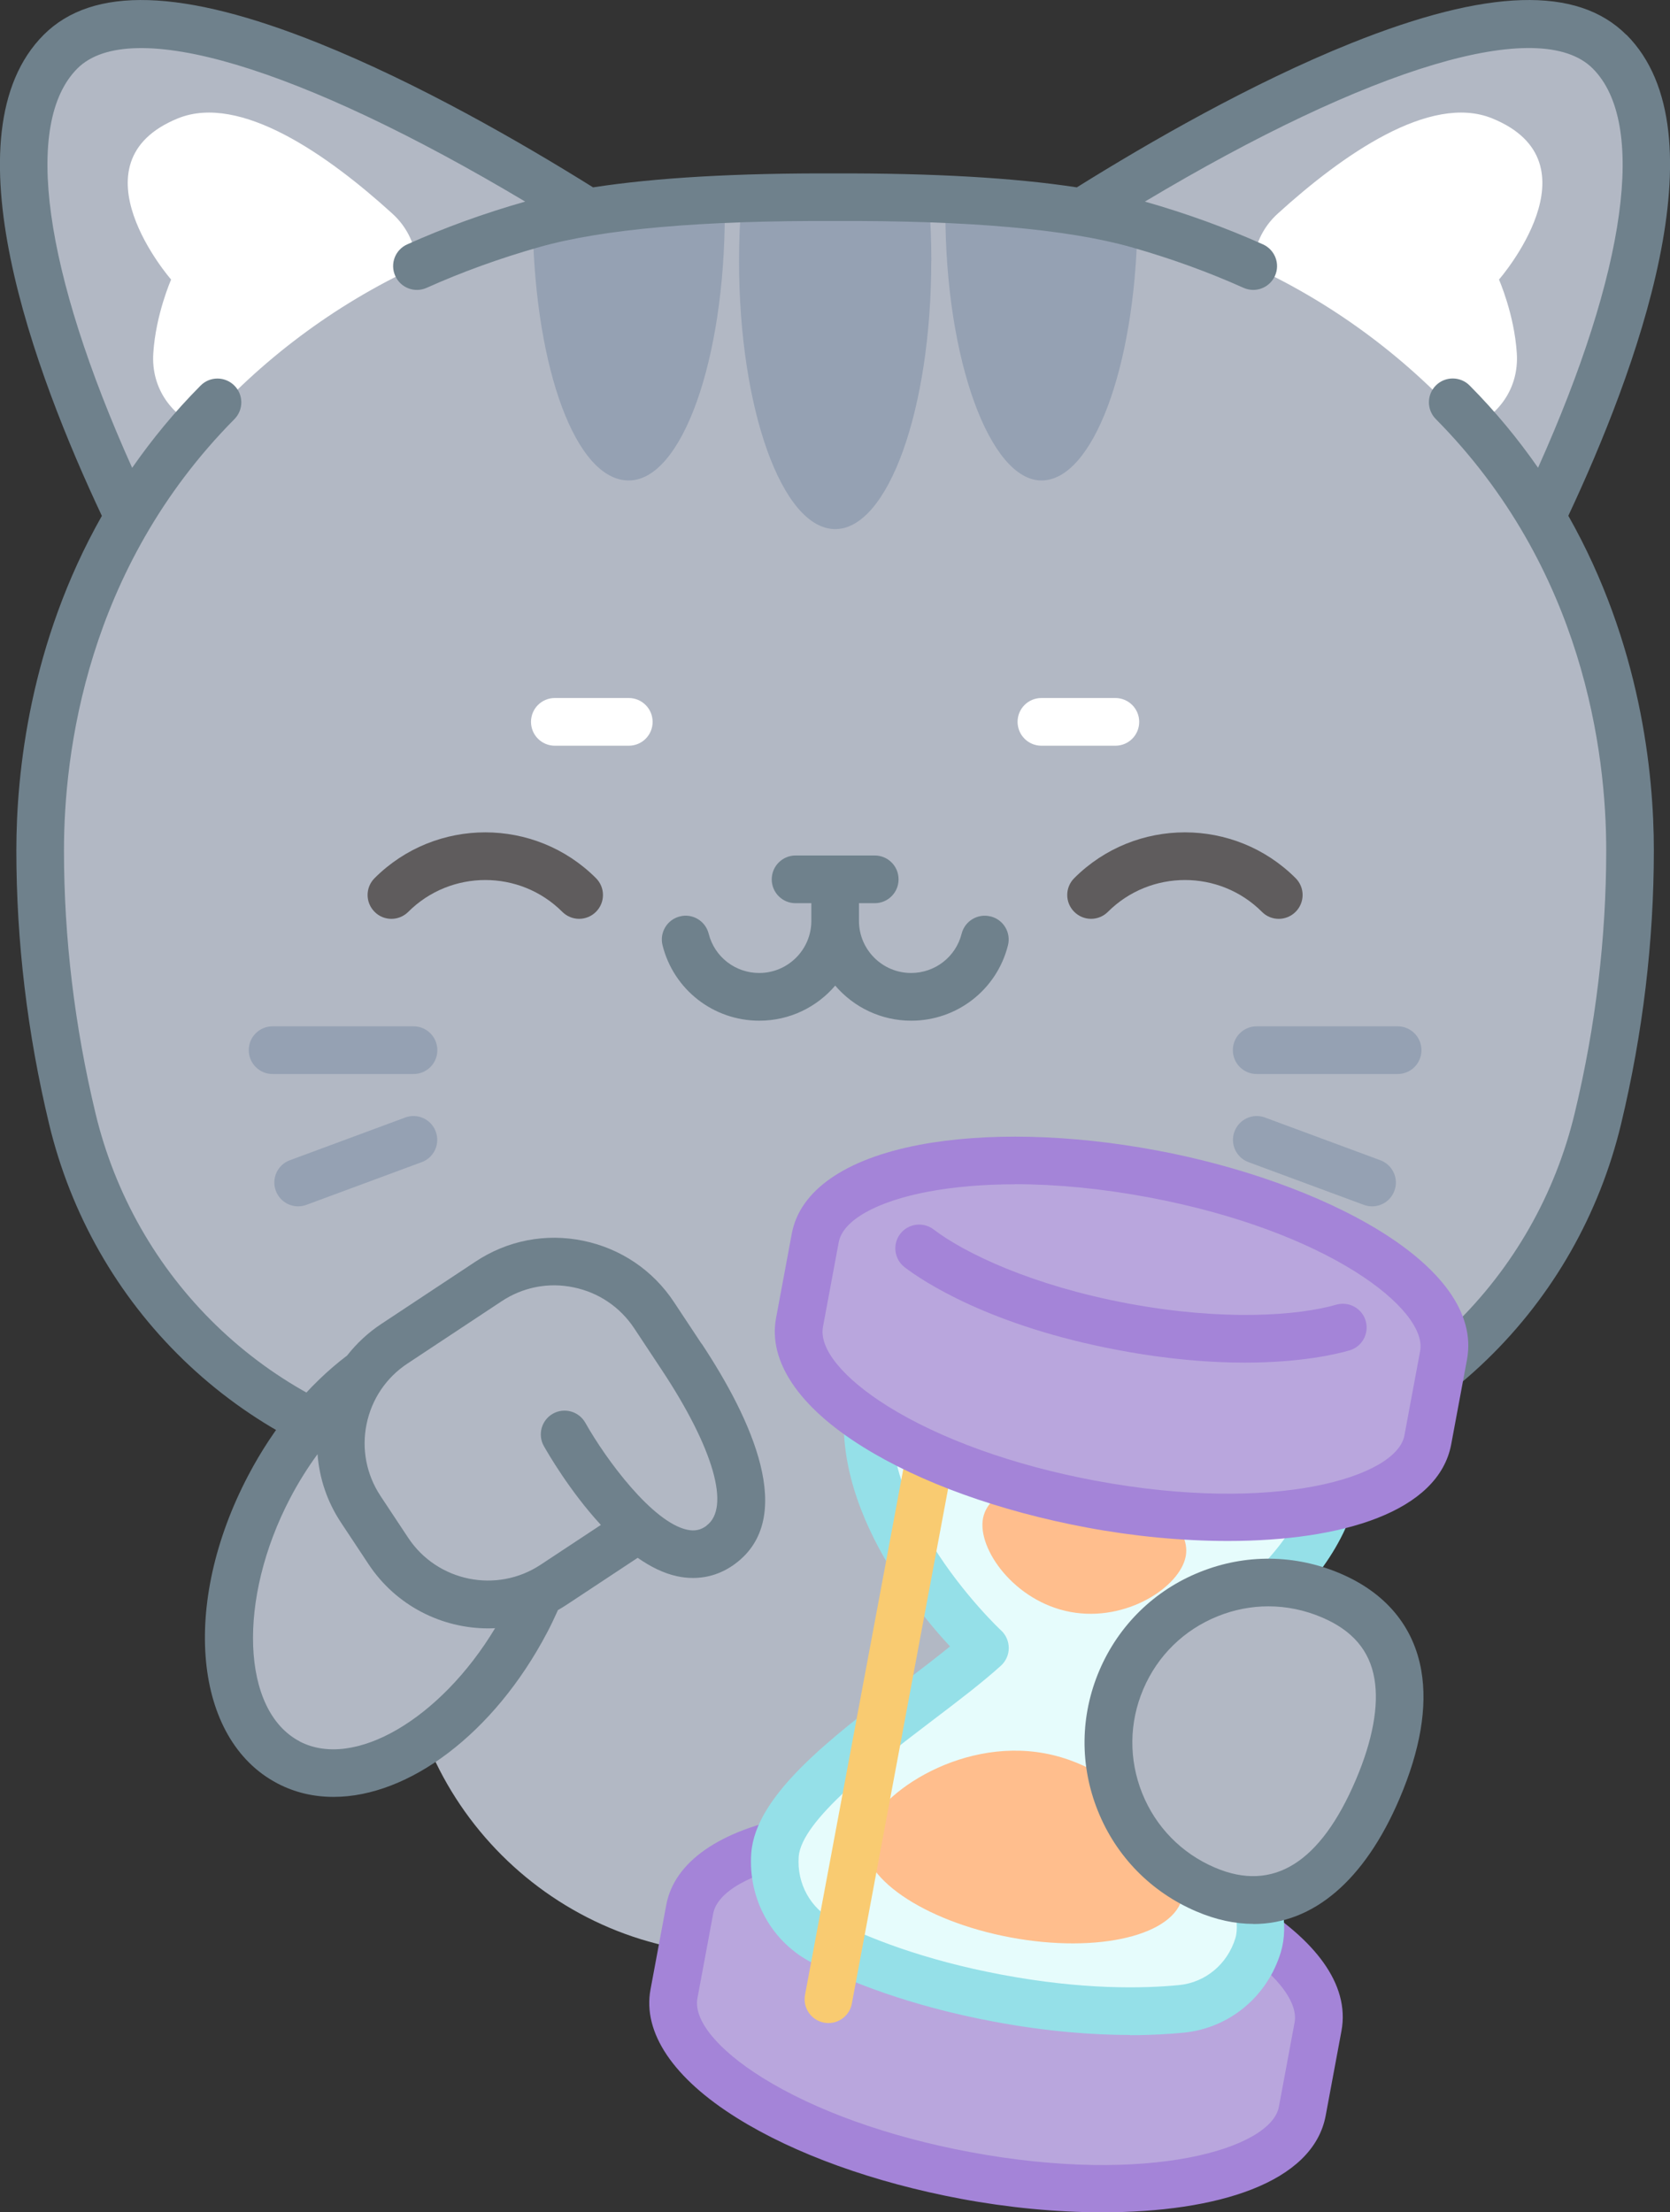 <?xml version="1.0" encoding="UTF-8"?>
<svg id="Capa_2" xmlns="http://www.w3.org/2000/svg" viewBox="0 0 166.56 220.69">
  <rect x="0" y="0" width="166.56" height="220.69" fill="#333333" stroke="none"/>
  <defs>
    <style>
      .cls-1 {
        fill: #5f5c5d;
      }

      .cls-2 {
        fill: #f9cb71;
      }

      .cls-3 {
        fill: #fff;
      }

      .cls-4 {
        fill: #b9a6dd;
      }

      .cls-5 {
        fill: #e6fcfc;
      }

      .cls-6 {
        fill: #6f818c;
      }

      .cls-7 {
        fill: #95a1b3;
      }

      .cls-8 {
        fill: #b2b8c4;
      }

      .cls-9 {
        fill: #ffbe8d;
      }

      .cls-10 {
        fill: #a484d8;
      }

      .cls-11 {
        fill: #95e0e8;
      }
    </style>
  </defs>
  <g id="OBJECTS">
    <g>
      <g>
        <path class="cls-8" d="M160.53,5.15c-9.41-9.41-39.4,7.71-52.61,16.01-6.54-1.09-14.97-1.53-24.63-1.49-9.66-.04-18.09.4-24.63,1.49C45.44,12.85,15.46-4.26,6.05,5.15c-9.34,9.34,1.32,35,6.8,46.43-6.48,10.94-8.85,22.93-8.85,33.25,0,8.92,1.06,17.84,3.2,26.75,4.17,17.4,17.93,30.76,35.46,34.31.34.07.67.13,1.01.2-2.26,4.54-3.54,9.65-3.54,15.06,0,18.67,15.14,33.81,33.81,33.81s33.81-15.14,33.81-33.81c0-4.37-.84-8.54-2.35-12.38,6.17-.68,12.33-1.64,18.5-2.89,17.53-3.55,31.29-16.91,35.46-34.31,2.14-8.91,3.2-17.83,3.2-26.75,0-10.32-2.36-22.3-8.84-33.24,5.46-11.42,16.15-37.09,6.8-46.43Z"/>
        <g>
          <path class="cls-7" d="M92.88,26.04c0,14.77-4.3,26.74-9.58,26.74s-9.59-11.97-9.59-26.74c0-2.02.08-3.99.24-5.88,6.23-.28,12.47-.28,18.7.01.16,1.89.24,3.86.24,5.87Z"/>
          <g>
            <path class="cls-7" d="M72.29,21.19c0,14.76-4.29,26.74-9.58,26.74s-9.28-11.14-9.57-25.17c3.29-.86,6.7-1.47,10.18-1.82,2.99-.29,5.97-.53,8.96-.69.01.32.01.62.01.94Z"/>
            <path class="cls-7" d="M113.44,22.64c-.27,14.08-4.46,25.29-9.57,25.29s-9.58-11.98-9.58-26.74c0-.32,0-.62.01-.94,3.43.18,6.87.46,10.29.83,3.02.32,5.97.85,8.85,1.56Z"/>
          </g>
        </g>
        <path class="cls-3" d="M149.5,27.88s1.53,3.46,1.78,7.34c.24,3.59-1.92,6.32-4.75,7.47-5.94-6.75-13.27-12.27-21.55-16.11.08-1.95.89-3.86,2.48-5.29,6.36-5.78,15.15-12.01,21.37-9.48,10.84,4.42.68,16.07.68,16.07Z"/>
        <path class="cls-3" d="M17.07,27.88s-1.53,3.46-1.78,7.34c-.24,3.59,1.92,6.32,4.75,7.47,5.94-6.75,13.27-12.27,21.55-16.11-.08-1.95-.89-3.86-2.48-5.29-6.36-5.78-15.15-12.01-21.37-9.48-10.84,4.42-.68,16.07-.68,16.07Z"/>
        <path class="cls-6" d="M162.2,3.47c-4.89-4.89-13.86-4.61-27.44.84-9.94,3.99-20.23,9.93-27.36,14.38-6.27-.96-14.33-1.42-24.11-1.39-9.79-.04-17.86.42-24.14,1.39-7.14-4.46-17.44-10.4-27.36-14.38C18.22-1.14,9.25-1.42,4.36,3.47c-9.85,9.85-.88,33.8,5.8,47.99C2.95,64.2,1.63,77.12,1.63,84.83c0,9.08,1.1,18.27,3.27,27.31,2.16,8.98,6.78,17.11,13.38,23.5,6.61,6.4,14.88,10.75,23.92,12.58.16.03.32.05.47.05,1.11,0,2.1-.78,2.33-1.9.26-1.29-.57-2.54-1.86-2.8-8.15-1.65-15.6-5.57-21.56-11.34-5.95-5.76-10.12-13.09-12.06-21.19-2.08-8.67-3.14-17.49-3.14-26.2,0-9.66,2.21-28.09,17-43.03.92-.93.92-2.44-.02-3.36-.93-.92-2.44-.92-3.36.02-2.63,2.65-4.88,5.41-6.82,8.2C4.35,27.01,2.29,12.26,7.72,6.83c5.25-5.25,22.15-.16,44.66,13.28-4.14,1.18-8.1,2.62-11.77,4.27-1.2.54-1.73,1.94-1.19,3.14.54,1.2,1.94,1.73,3.14,1.19,3.5-1.57,7.27-2.94,11.22-4.06,6.29-1.79,16.21-2.67,29.52-2.6,13.29-.07,23.21.82,29.5,2.6,3.95,1.12,7.73,2.49,11.22,4.06.32.14.65.21.97.21.91,0,1.77-.52,2.17-1.4.54-1.2,0-2.6-1.19-3.14-3.68-1.65-7.64-3.09-11.78-4.27,22.51-13.45,39.4-18.54,44.66-13.28,5.43,5.43,3.37,20.17-5.45,39.83-1.94-2.79-4.19-5.55-6.82-8.2-.92-.93-2.43-.94-3.36-.02-.93.92-.94,2.43-.02,3.36,14.79,14.94,17,33.37,17,43.03,0,8.71-1.05,17.52-3.14,26.2-1.94,8.1-6.12,15.43-12.06,21.19-5.96,5.77-13.41,9.69-21.56,11.34-1.29.26-2.12,1.51-1.86,2.8.23,1.13,1.22,1.9,2.33,1.9.16,0,.31-.02.47-.05,9.04-1.83,17.31-6.18,23.92-12.58,6.6-6.39,11.22-14.51,13.38-23.5,2.17-9.04,3.27-18.22,3.27-27.31,0-7.71-1.32-20.62-8.53-33.37,6.66-14.2,15.62-38.16,5.79-47.99Z"/>
        <g>
          <g>
            <path class="cls-7" d="M139.39,107.14h-14.05c-1.31,0-2.38-1.06-2.38-2.38s1.06-2.38,2.38-2.38h14.05c1.31,0,2.38,1.06,2.38,2.38s-1.06,2.38-2.38,2.38Z"/>
            <path class="cls-7" d="M136.84,120.34c-.27,0-.55-.05-.82-.15l-11.5-4.26c-1.23-.46-1.86-1.82-1.4-3.05.46-1.23,1.82-1.86,3.05-1.4l11.5,4.26c1.23.46,1.86,1.82,1.4,3.05-.35.96-1.26,1.55-2.23,1.55Z"/>
          </g>
          <g>
            <path class="cls-7" d="M41.24,107.14h-14.05c-1.31,0-2.38-1.06-2.38-2.38s1.06-2.38,2.38-2.38h14.05c1.31,0,2.38,1.06,2.38,2.38s-1.06,2.38-2.38,2.38Z"/>
            <path class="cls-7" d="M29.74,120.34c-.97,0-1.87-.59-2.23-1.55-.46-1.23.17-2.6,1.4-3.05l11.5-4.26c1.23-.46,2.6.17,3.05,1.4.46,1.23-.17,2.6-1.4,3.05l-11.5,4.26c-.27.1-.55.15-.82.15Z"/>
          </g>
        </g>
        <g>
          <path class="cls-3" d="M111.24,74.39h-7.37c-1.31,0-2.38-1.06-2.38-2.38s1.06-2.38,2.38-2.38h7.37c1.31,0,2.38,1.06,2.38,2.38s-1.06,2.38-2.38,2.38Z"/>
          <path class="cls-3" d="M62.71,74.39h-7.37c-1.31,0-2.38-1.06-2.38-2.38s1.06-2.38,2.38-2.38h7.37c1.31,0,2.38,1.06,2.38,2.38s-1.06,2.38-2.38,2.38Z"/>
        </g>
        <path class="cls-6" d="M98.79,91.42c-1.27-.32-2.56.45-2.88,1.72-.58,2.31-2.65,3.92-5.04,3.92-2.87,0-5.2-2.33-5.2-5.2v-1.76h1.57c1.31,0,2.38-1.06,2.38-2.38s-1.06-2.38-2.38-2.38h-7.89c-1.31,0-2.38,1.06-2.38,2.38s1.06,2.38,2.38,2.38h1.57v1.76c0,2.87-2.33,5.2-5.2,5.2-2.39,0-4.46-1.61-5.04-3.92-.32-1.27-1.61-2.05-2.88-1.72-1.27.32-2.04,1.61-1.72,2.88,1.11,4.43,5.08,7.52,9.65,7.52,3.03,0,5.75-1.36,7.57-3.5,1.83,2.14,4.55,3.5,7.58,3.5,4.57,0,8.54-3.09,9.65-7.52.32-1.27-.45-2.56-1.72-2.88Z"/>
        <g>
          <path class="cls-1" d="M39.04,91.66c-.61,0-1.22-.23-1.68-.7-.93-.93-.93-2.43,0-3.36,6.09-6.09,15.99-6.09,22.08,0,.93.93.93,2.43,0,3.36-.93.93-2.43.93-3.36,0-4.23-4.23-11.12-4.23-15.36,0-.46.46-1.07.7-1.68.7Z"/>
          <path class="cls-1" d="M127.54,91.66c-.61,0-1.22-.23-1.68-.7-4.23-4.23-11.12-4.23-15.36,0-.93.93-2.43.93-3.36,0-.93-.93-.93-2.43,0-3.36,6.09-6.09,15.99-6.09,22.08,0,.93.93.93,2.43,0,3.36-.46.46-1.07.7-1.68.7Z"/>
        </g>
      </g>
      <g>
        <path class="cls-8" d="M68,135.37l-2.76-4.17c-3.63-5.48-11.02-6.99-16.5-3.37l-9.4,6.22c-1.21.8-2.22,1.78-3.03,2.88-3.56,2.63-6.92,6.54-9.46,11.38-6.02,11.47-5.17,23.78,1.91,27.49s17.69-2.58,23.71-14.05c.5-.95.95-1.91,1.35-2.86.49-.23.96-.5,1.42-.81l8.46-5.6c2.63,2.26,5.58,3.53,8.18,1.62,4.41-3.24,1.1-11.22-3.88-18.75Z"/>
        <path class="cls-6" d="M69.99,134.06s-.02-.02-.03-.03l-2.74-4.14c-2.1-3.18-5.32-5.35-9.06-6.12-3.74-.77-7.55-.03-10.73,2.08l-9.4,6.22c-1.32.87-2.46,1.94-3.41,3.15-3.89,2.95-7.3,7.08-9.87,11.98-6.73,12.82-5.45,26.31,2.91,30.7,1.75.92,3.64,1.35,5.61,1.35,7.46,0,15.97-6.26,21.3-16.4.38-.71.73-1.47,1.08-2.24.3-.17.6-.35.9-.55l7.05-4.66c1.26.88,2.58,1.55,3.94,1.84.54.12,1.07.17,1.59.17,1.49,0,2.91-.47,4.16-1.39,6.25-4.59,1.65-14.48-3.3-21.97ZM29.87,173.7c-5.8-3.05-6.22-14.17-.91-24.29.8-1.53,1.72-2.99,2.71-4.35.18,2.41.96,4.74,2.33,6.81l2.76,4.17c2.75,4.15,7.3,6.4,11.94,6.4.23,0,.45-.01.68-.02-5.43,9.03-14.06,14.15-19.51,11.29ZM70.47,152.2c-.6.44-1.19.56-1.93.4-3.45-.74-8.06-6.94-10.16-10.67-.64-1.14-2.09-1.55-3.23-.91-1.14.64-1.55,2.09-.91,3.23.39.69,2.6,4.52,5.69,7.87l-6.01,3.97c-4.38,2.9-10.31,1.69-13.21-2.69l-2.76-4.17c-1.4-2.12-1.9-4.67-1.39-7.16.51-2.5,1.96-4.65,4.08-6.05l9.4-6.22c2.12-1.4,4.66-1.9,7.16-1.38,2.5.51,4.64,1.96,6.05,4.08l2.76,4.17h0s0,0,0,0c5.16,7.8,6.87,13.75,4.45,15.52Z"/>
      </g>
      <g>
        <path class="cls-4" d="M131.46,202.18c1.26-6.77-11.74-14.88-29.04-18.11-17.3-3.23-32.36-.37-33.62,6.4-.28,1.48-1.3,6.95-1.57,8.43-1.26,6.77,11.74,14.88,29.04,18.11,17.3,3.23,32.36.37,33.62-6.4.28-1.48,1.3-6.95,1.57-8.43Z"/>
        <path class="cls-10" d="M109.94,220.69c-4.58,0-9.43-.47-14.12-1.35-8.65-1.62-16.57-4.47-22.3-8.05-6.37-3.97-9.44-8.53-8.64-12.83l1.57-8.43c.8-4.3,5.31-7.44,12.69-8.85,6.63-1.26,15.05-1.07,23.71.55,16.32,3.05,32.71,11.4,30.94,20.88h0l-1.57,8.43c-1.26,6.75-10.92,9.65-22.27,9.65ZM88.7,185.11c-3.13,0-6.06.25-8.67.74-5.17.98-8.5,2.87-8.9,5.05l-1.57,8.43c-.41,2.18,2.01,5.14,6.48,7.93,5.24,3.27,12.58,5.9,20.66,7.41,17.97,3.36,30.08-.36,30.85-4.5l1.57-8.43c.77-4.14-9.18-11.98-27.14-15.34-4.61-.86-9.12-1.3-13.28-1.3ZM131.46,202.18h0,0Z"/>
        <path class="cls-5" d="M133.55,144.7c-.02,14.57-20.14,22.53-20.14,22.53,3.96,7.85,13.98,20.55,12.08,26.81-1.05,3.46-4.04,5.99-7.64,6.35-4.6.45-10.86.34-18.29-1.05-7.43-1.39-13.31-3.55-17.43-5.63-3.23-1.63-5.1-5.08-4.83-8.68.49-6.52,14.42-14.75,20.94-20.64,0,0-15.89-14.69-10.64-28.28l45.95,8.59Z"/>
        <path class="cls-9" d="M118.26,155.25c-.57,3.05-5.92,6.59-11.5,5.55-5.58-1.04-9.29-6.28-8.72-9.33.57-3.05,5.56-4.67,11.14-3.62,5.58,1.04,9.65,4.36,9.08,7.4Z"/>
        <path class="cls-11" d="M112.73,203c-3.63,0-8.21-.32-13.6-1.33-8.52-1.59-14.53-4.06-18.07-5.84-4.07-2.05-6.47-6.36-6.13-10.98.43-5.77,7.91-11.47,15.14-16.97,1.67-1.27,3.28-2.5,4.68-3.64-4.29-4.63-14.03-16.93-9.37-28.98l4.43,1.71c-4.6,11.91,9.89,25.55,10.04,25.68.49.45.76,1.09.76,1.76,0,.67-.29,1.3-.78,1.75-1.89,1.71-4.31,3.55-6.88,5.5-5.49,4.18-13.01,9.91-13.29,13.55-.2,2.69,1.19,5.2,3.53,6.38,3.26,1.65,8.82,3.92,16.8,5.41,7.97,1.49,13.98,1.38,17.62,1.02,2.62-.26,4.81-2.09,5.6-4.67,1.06-3.49-3.89-11.55-7.5-17.43-1.69-2.75-3.28-5.34-4.43-7.62-.3-.6-.34-1.29-.1-1.91.24-.62.73-1.12,1.35-1.36.18-.07,18.62-7.55,18.63-20.32h4.75c-.01,12.92-13.54,20.88-19.21,23.65.9,1.57,1.95,3.3,3.05,5.09,4.76,7.75,9.68,15.76,7.99,21.3-1.34,4.43-5.14,7.57-9.68,8.02-1.45.14-3.24.25-5.35.25Z"/>
        <path class="cls-9" d="M117.95,189.15c.73-3.91-4.98-12.6-13.73-14.24-8.75-1.63-17.22,4.41-17.95,8.32-.73,3.91,5.77,8.4,14.52,10.04,8.75,1.63,16.43-.21,17.16-4.12Z"/>
        <path class="cls-2" d="M82.63,201.81c-.14,0-.29-.01-.44-.04-1.29-.24-2.14-1.48-1.9-2.77l11.04-59.07c.24-1.29,1.48-2.14,2.77-1.9,1.29.24,2.14,1.48,1.9,2.77l-11.04,59.07c-.21,1.14-1.21,1.94-2.33,1.94Z"/>
        <path class="cls-4" d="M143.97,135.21c1.26-6.77-11.74-14.88-29.04-18.11-17.3-3.23-32.36-.37-33.62,6.4-.28,1.48-1.3,6.95-1.57,8.43-1.26,6.77,11.74,14.88,29.04,18.11s32.36.37,33.62-6.4c.28-1.48,1.3-6.95,1.57-8.43Z"/>
        <path class="cls-10" d="M124.14,135.93c-3.41,0-7.59-.31-12.5-1.23-12.97-2.42-19.67-6.95-21.41-8.28-1.04-.8-1.24-2.29-.45-3.33.8-1.04,2.29-1.24,3.33-.45,3.16,2.41,9.92,5.62,19.4,7.39,9.49,1.77,16.95,1.22,20.76.12,1.26-.36,2.58.36,2.94,1.62.36,1.26-.36,2.58-1.62,2.94-1.31.38-4.85,1.22-10.45,1.22Z"/>
        <path class="cls-10" d="M122.46,153.72c-4.58,0-9.43-.47-14.12-1.35-8.65-1.62-16.57-4.47-22.3-8.05-6.37-3.97-9.44-8.53-8.64-12.83l1.57-8.43c.8-4.3,5.31-7.44,12.69-8.85,6.63-1.26,15.05-1.07,23.71.55,16.32,3.05,32.71,11.4,30.94,20.88h0l-1.57,8.43c-1.26,6.75-10.92,9.65-22.27,9.65ZM101.22,118.14c-3.13,0-6.06.25-8.67.74-5.17.98-8.5,2.87-8.9,5.05l-1.57,8.43c-.41,2.18,2.01,5.14,6.48,7.93,5.24,3.27,12.58,5.9,20.66,7.41,17.97,3.36,30.08-.36,30.85-4.5l1.57-8.43c.77-4.14-9.18-11.98-27.14-15.34-4.61-.86-9.12-1.3-13.28-1.3ZM143.97,135.21h0,0Z"/>
      </g>
      <g>
        <path class="cls-8" d="M132.76,159.15c-8.1-3.46-17.47.31-20.93,8.41-3.46,8.1.31,17.47,8.41,20.93,8.1,3.46,13.7-1.92,17.16-10.02,3.46-8.1,3.46-15.86-4.65-19.32Z"/>
        <path class="cls-6" d="M125.01,191.92c-1.83,0-3.74-.41-5.7-1.25-4.5-1.92-7.99-5.48-9.81-10.02-1.83-4.54-1.77-9.52.15-14.02,1.92-4.5,5.48-7.99,10.02-9.81,4.54-1.83,9.52-1.77,14.02.15h0c4.52,1.93,7.31,5.28,8.07,9.7.62,3.62-.11,7.91-2.17,12.74-3.49,8.19-8.63,12.52-14.58,12.52ZM126.51,160.24c-1.71,0-3.43.33-5.06.99-3.36,1.35-6,3.93-7.42,7.27-1.42,3.33-1.46,7.02-.11,10.39,1.35,3.36,3.93,6,7.27,7.42,5.78,2.47,10.51-.48,14.04-8.77,1.67-3.92,2.31-7.4,1.85-10.07-.48-2.83-2.2-4.84-5.25-6.13h0c-1.71-.73-3.52-1.1-5.32-1.1Z"/>
      </g>
    </g>
  </g>
</svg>